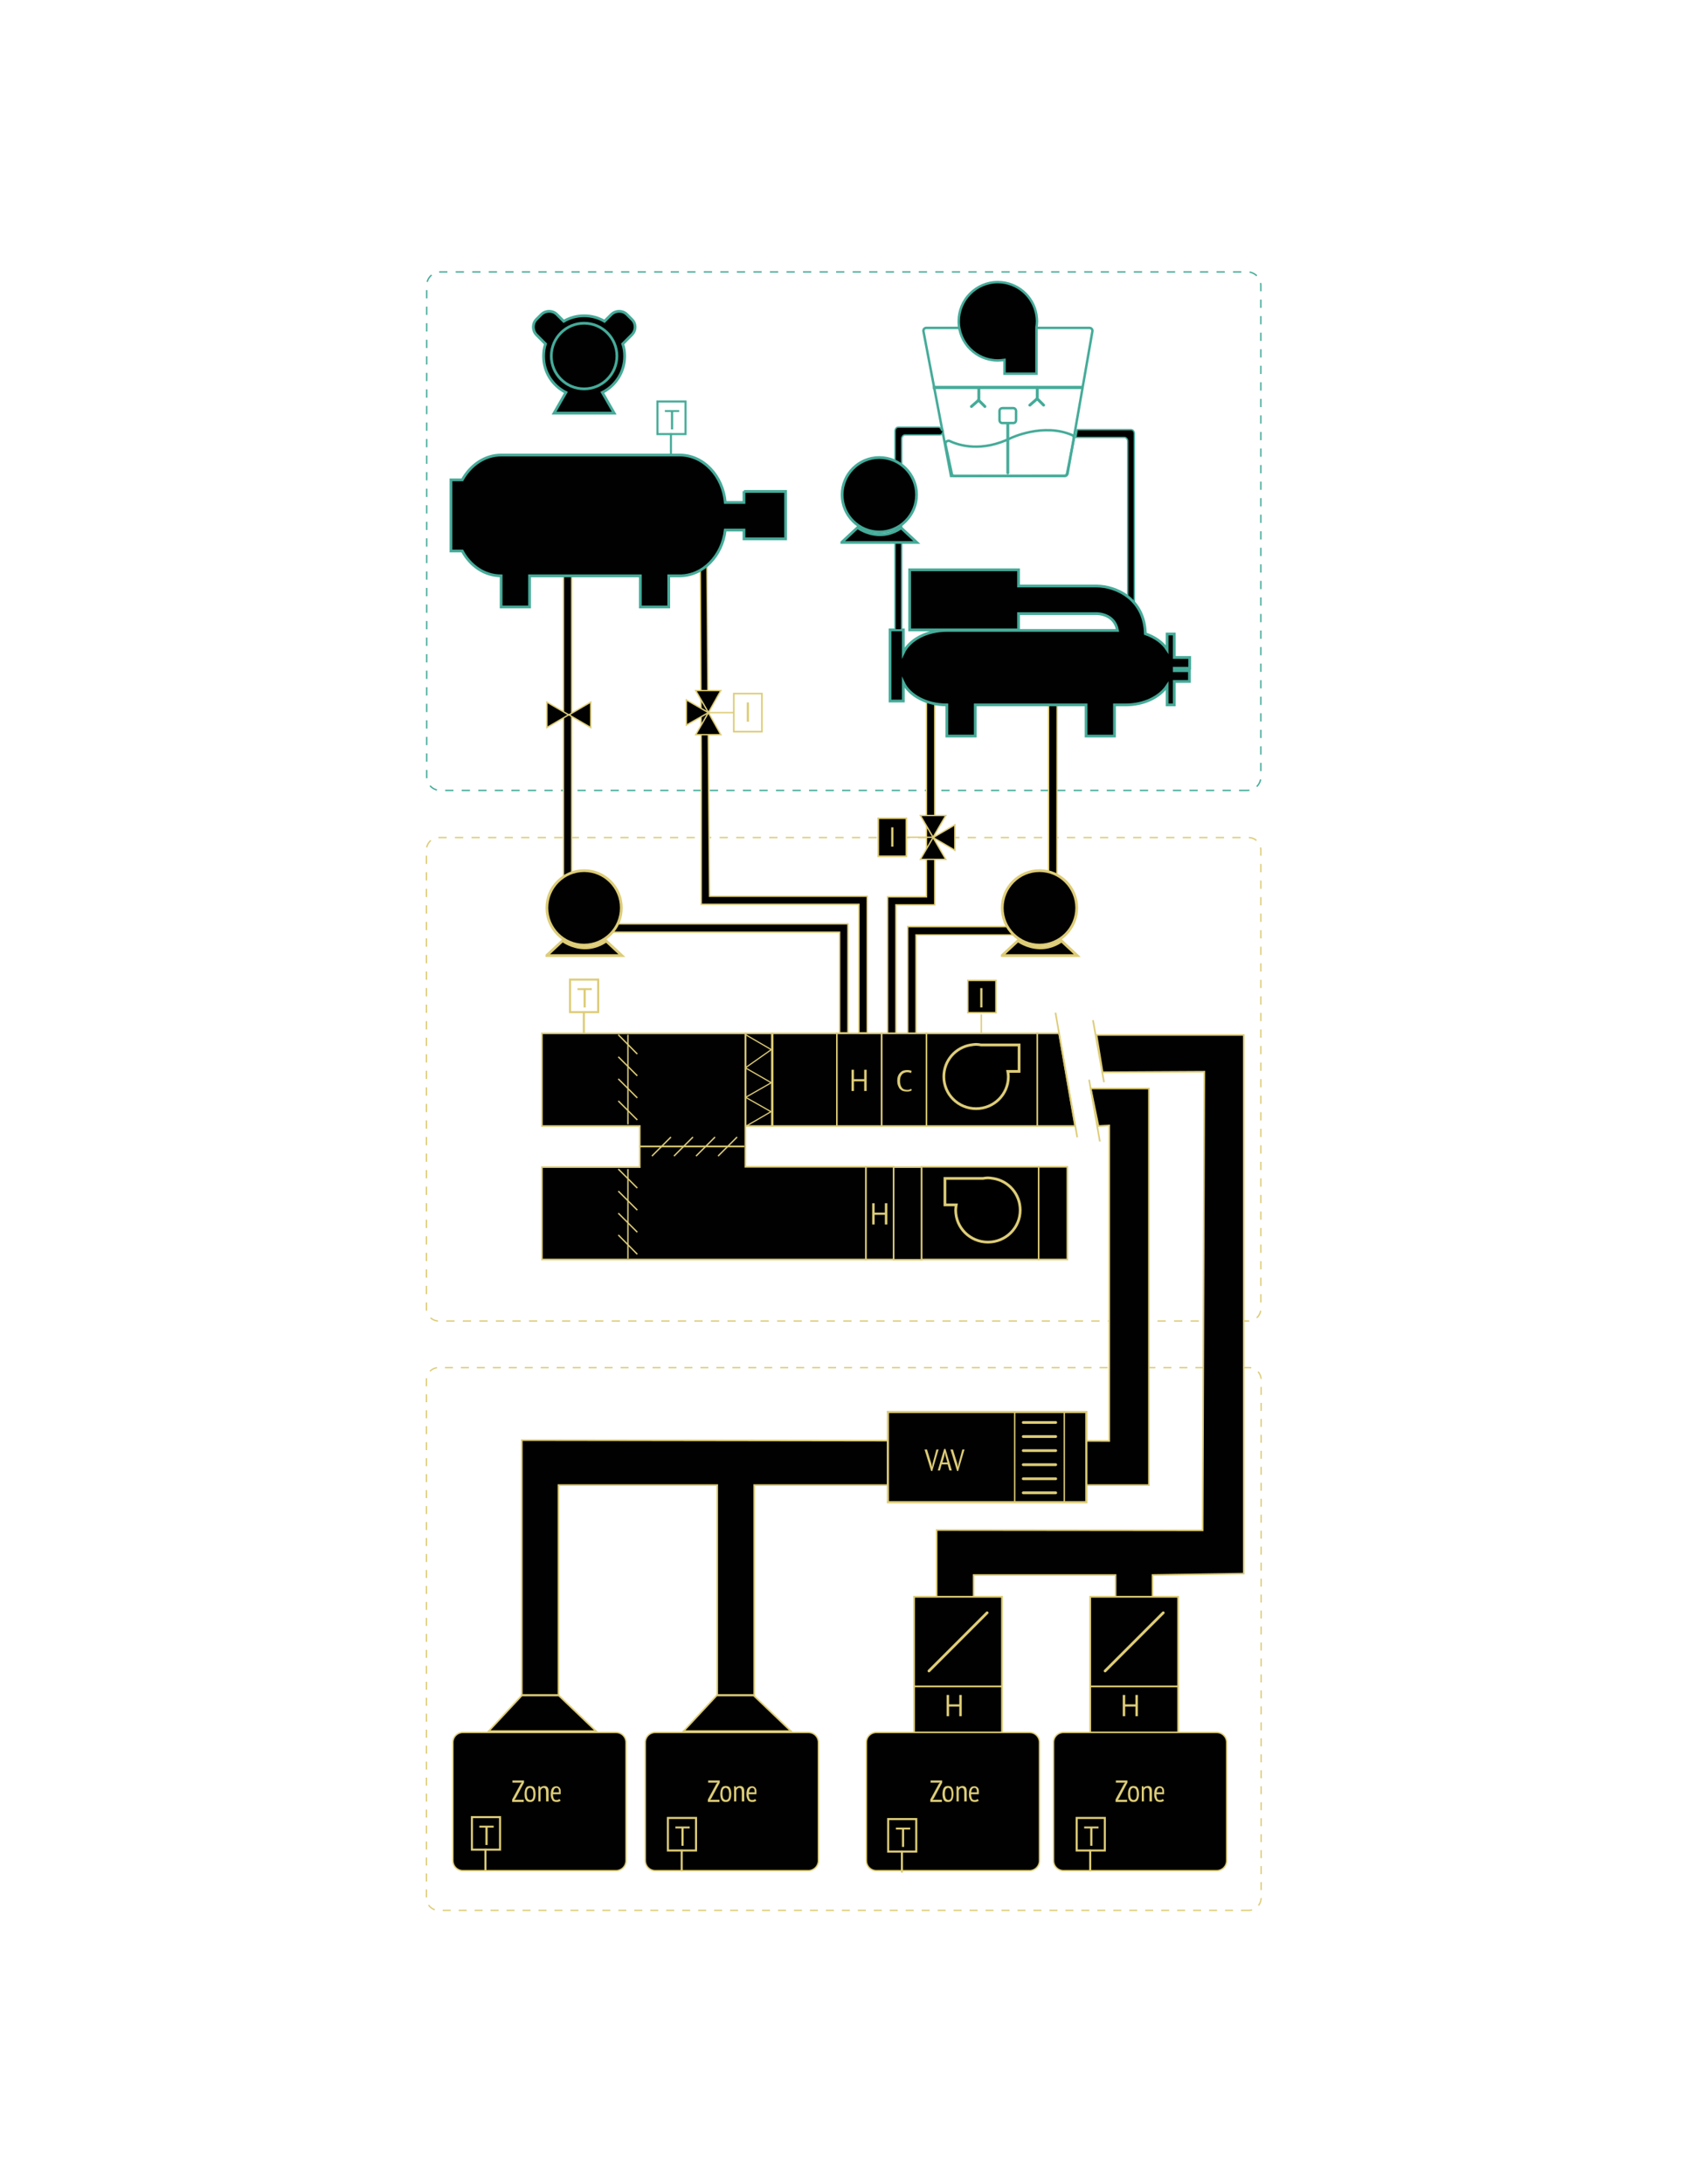 <?xml version="1.0" encoding="utf-8"?>
<!-- Generator: Adobe Illustrator 18.0.0, SVG Export Plug-In . SVG Version: 6.00 Build 0)  -->
<!DOCTYPE svg PUBLIC "-//W3C//DTD SVG 1.1//EN" "http://www.w3.org/Graphics/SVG/1.1/DTD/svg11.dtd">
<svg version="1.1" id="Layer_1" xmlns="http://www.w3.org/2000/svg" xmlns:xlink="http://www.w3.org/1999/xlink" x="0px" y="0px"
	 viewBox="0 0 612 792" enable-background="new 0 0 612 792" xml:space="preserve">
<path id="cp-dots" fill="none" stroke="#45AB99" stroke-width="0.5" stroke-miterlimit="10" stroke-dasharray="3" d="M452.5,286.6
	H159.7c-2.7,0-4.9-2.2-4.9-4.9V103.5c0-2.7,2.2-4.9,4.9-4.9h292.8c2.7,0,4.9,2.2,4.9,4.9v178.2C457.4,284.4,455.2,286.6,452.5,286.6
	z"/>
<path id="dis-dots" fill="none" stroke="#DDCC77" stroke-width="0.5" stroke-miterlimit="10" stroke-dasharray="3" d="M452.9,479
	H159.2c-2.5,0-4.5-2-4.5-4.5V308.2c0-2.5,2-4.5,4.5-4.5h293.7c2.5,0,4.5,2,4.5,4.5v166.3C457.4,477,455.4,479,452.9,479z"/>
<g id="cp-dis-pipes">
	<polygon fill="#010101" stroke="#DDCC77" stroke-width="0.5" stroke-miterlimit="10" points="207.4,199 204.4,199 204.4,276.6 
		204.4,338 304.6,338 304.6,374.5 307.6,374.5 307.6,335 207.4,335 	"/>
	<polygon fill="#010101" stroke="#DDCC77" stroke-width="0.5" stroke-miterlimit="10" points="336.1,245.4 339.1,245.4 339.1,328.1 
		325,328.1 325,374.7 322,374.7 322,325.2 336.1,325.2 	"/>
	<polygon fill="#010101" stroke="#DDCC77" stroke-width="0.5" stroke-miterlimit="10" points="256.4,198 254,198 254.4,276.6 
		254.4,327.9 311.6,327.9 311.6,374.5 314.6,374.5 314.6,325 257.4,325 	"/>
	<polygon fill="#010101" stroke="#DDCC77" stroke-width="0.5" stroke-miterlimit="10" points="380.4,253.4 383.5,253.4 383.4,339 
		332.3,339 332.3,374.7 329.3,374.7 329.3,336 380.4,336 	"/>
</g>
<polygon id="diffuser" fill="#010101" stroke="#DDCC77" stroke-width="0.584" stroke-miterlimit="10" points="248,627.7 
	286.9,627.7 273.4,614.8 260,614.8 "/>
<path id="boiler" fill="#010101" stroke="#45AB99" stroke-miterlimit="10" d="M269.9,178.1v4.1h-6.8c-0.8-9.6-7.9-17.2-16.5-17.2
	h-64.8c-5.9,0-11.1,3.6-14.1,9h-4.1v25.8h4.1c2.9,5.4,8.1,9,14.1,9v11.3h10.3v-11.3h40.2v11.3h10.3v-11.3h4
	c8.4,0,15.4-7.2,16.5-16.6h6.8v3.2H285v-17.2H269.9z"/>
<path id="cp-piper-back-tower" stroke="#45AB99" stroke-width="0.5" stroke-miterlimit="10" d="M409.1,229.3h2.4v-67.9v-4.2
	c0-0.8-0.5-1.4-1.2-1.4h-19.5l-0.5,2.8l17.6,0c0.6,0,1.2,0.6,1.2,1.4V229.3z"/>
<g id="tower">
	<path fill="none" stroke="#45AB99" stroke-width="0.89" stroke-miterlimit="10" d="M387.3,171.7c-0.1,0.5-0.5,0.9-1,0.9h-40.9
		H345l-2.6-13.7l-7.4-38.8c-0.1-0.6,0.4-1.2,1-1.2h59.3c0.6,0,1.1,0.6,1,1.2L387.3,171.7z"/>
	<line fill="none" stroke="#45AB99" stroke-width="1.172" stroke-miterlimit="10" x1="338.4" y1="140.5" x2="392.7" y2="140.5"/>
	<g>
		<path fill="none" stroke="#45AB99" stroke-width="1.049" stroke-linecap="round" stroke-miterlimit="10" d="M352.4,147.4l2.3-2
			c0.2-0.2,0.4-0.5,0.4-0.8v-3.6"/>
		
			<line fill="none" stroke="#45AB99" stroke-width="1.049" stroke-linecap="round" stroke-miterlimit="10" x1="357.3" y1="147.4" x2="355" y2="145.1"/>
	</g>
	<g>
		<path fill="none" stroke="#45AB99" stroke-width="1.049" stroke-linecap="round" stroke-miterlimit="10" d="M373.6,146.9l2.3-2
			c0.2-0.2,0.4-0.5,0.4-0.8v-3.6"/>
		
			<line fill="none" stroke="#45AB99" stroke-width="1.049" stroke-linecap="round" stroke-miterlimit="10" x1="378.6" y1="146.9" x2="376.3" y2="144.6"/>
	</g>
	<path fill="none" stroke="#45AB99" stroke-width="0.89" stroke-miterlimit="10" d="M367.6,153.4h-4c-0.6,0-1-0.5-1-1v-3.4
		c0-0.6,0.5-1,1-1h4c0.6,0,1,0.5,1,1v3.4C368.6,152.9,368.2,153.4,367.6,153.4z"/>
	
		<line fill="none" stroke="#45AB99" stroke-width="1.049" stroke-linecap="round" stroke-miterlimit="10" x1="365.6" y1="153.7" x2="365.6" y2="171.5"/>
	<path id="waterpath" fill="none" stroke="#45AB99" stroke-width="0.89" stroke-miterlimit="10" d="M343,161.1
		c-0.2-0.8,0.7-1.5,1.5-1.2c3.5,1.7,11.7,4.1,22.3-1.1c0,0,11.8-5.6,22.2-1c0.4,0.2,0.7,0.7,0.6,1.2l-2.5,12.7
		c-0.1,0.5-0.5,0.8-1,0.8l-39.8,0.1c-0.5,0-0.9-0.3-1-0.8L343,161.1z"/>
</g>
<path id="chiller" fill="#010101" stroke="#45AB99" stroke-miterlimit="10" d="M431.6,242.3v-3.9H426v-8.5h-2.6v5.6
	c-1.6-2.5-4.4-4.5-7.9-5.7c-0.3-12.7-10.7-17.3-17.7-17.3h-28.3v-5.9H330v21.8h39.5v-5.9h28.3c0.7,0,6.6,0.2,7.6,6.1h-61.9
	c-7.4,0-13.6,3.4-15.8,8.1v-8.3h-4.8v25.8h4.8v-6.7c2.2,4.7,8.4,8.1,15.8,8.1v11.3h10.3v-11.3H394v11.3h10.3v-11.3h4
	c6.7,0,12.4-2.8,15.1-6.9v6.9h2.6v-8.5h5.5v-3.9H426v-0.9H431.6z"/>
<path id="cp-pipe-tower" stroke="#45AB99" stroke-width="0.5" stroke-miterlimit="10" d="M327.1,228.4h-2.4v-70.9v-1.2
	c0-0.8,0.5-1.4,1.2-1.4h14.5c0.6,0,1,0.5,1.2,1.1l0.5,0c0.1,0.9-0.4,1.7-1.2,1.7l-12.6,0c-0.6,0-1.2,0.6-1.2,1.4V228.4z"/>
<path id="cp-fan" fill="#010101" stroke="#45AB99" stroke-width="0.89" stroke-miterlimit="10" d="M376,135.5v-16.8
	c0.1-0.7,0.2-1.5,0.2-2.2c0-0.8-0.1-1.5-0.2-2.2v-0.1h0c-1.1-6.8-7-11.9-14-11.9c-7.9,0-14.2,6.4-14.2,14.2
	c0,7.9,6.4,14.2,14.2,14.2c0.8,0,1.6-0.1,2.4-0.2v5H376z"/>
<g id="dis-pump2">
	<circle fill="#010101" stroke="#DDCC77" stroke-miterlimit="10" cx="377.1" cy="329.2" r="13.5"/>
	<path fill="#010101" stroke="#DDCC77" stroke-miterlimit="10" d="M363.6,346.4l5.7-5.3c0,0,3.2,2.5,7.9,2.6
		c4.7,0.1,7.9-2.5,7.9-2.5l5.7,5.3H363.6z"/>
</g>
<g id="dis-pump">
	<circle fill="#010101" stroke="#DDCC77" stroke-miterlimit="10" cx="211.9" cy="329.2" r="13.5"/>
	<path fill="#010101" stroke="#DDCC77" stroke-miterlimit="10" d="M198.4,346.4l5.7-5.3c0,0,3.2,2.5,7.9,2.6
		c4.7,0.1,7.9-2.5,7.9-2.5l5.7,5.3H198.4z"/>
</g>
<g id="cp-pump">
	<circle fill="#010101" stroke="#45AB99" stroke-miterlimit="10" cx="319" cy="179.4" r="13.5"/>
	<path fill="#010101" stroke="#45AB99" stroke-miterlimit="10" d="M305.4,196.6l5.7-5.3c0,0,3.2,2.5,7.9,2.6
		c4.7,0.1,7.9-2.5,7.9-2.5l5.7,5.3H305.4z"/>
</g>
<path id="ducts" fill="none" stroke="#DDCC77" stroke-width="0.483" stroke-miterlimit="10" stroke-dasharray="2.896" d="
	M453.1,692.7h-294c-2.4,0-4.4-2-4.4-4.4v-188c0-2.4,2-4.4,4.4-4.4h294c2.4,0,4.4,2,4.4,4.4v188C457.4,690.7,455.5,692.7,453.1,692.7
	z"/>
<polygon id="vav-duct" fill="#010101" stroke="#DDCC77" stroke-width="0.584" stroke-miterlimit="10" points="395.7,394.7 
	398.5,408.3 402.4,408.1 402.4,522.5 189.3,522.2 189.3,614.6 202.6,614.6 202.6,538.5 260.2,538.5 260.2,614.6 273.6,614.6 
	273.6,538.5 416.8,538.5 416.8,514.4 416.8,394.7 "/>
<g id="zone1">
	<path fill="#010101" stroke="#DDCC77" stroke-width="0.5" stroke-miterlimit="10" d="M223.5,678.3h-55.6c-2,0-3.6-1.6-3.6-3.6
		v-42.9c0-2,1.6-3.6,3.6-3.6h55.6c2,0,3.6,1.6,3.6,3.6v42.9C227.1,676.7,225.5,678.3,223.5,678.3z"/>
	<g>
		<g>
			<path fill="#DDCC77" d="M185.8,652.5l3.1-5.7l0.4-0.4h-3.4v-0.8h4.2v0.8l-3.1,5.8l-0.4,0.4h3.4v0.8h-4.2V652.5z"/>
			<path fill="#DDCC77" d="M190.3,650.5c0-1,0.2-1.7,0.5-2.2c0.3-0.5,0.8-0.7,1.5-0.7c0.7,0,1.2,0.2,1.5,0.7
				c0.3,0.5,0.5,1.2,0.5,2.2c0,1-0.2,1.7-0.5,2.2s-0.8,0.7-1.5,0.7c-0.7,0-1.2-0.2-1.5-0.7C190.4,652.2,190.3,651.5,190.3,650.5z
				 M191.1,650.5c0,0.3,0,0.6,0.1,0.9c0,0.3,0.1,0.5,0.2,0.7c0.1,0.2,0.2,0.3,0.4,0.4c0.1,0.1,0.3,0.2,0.5,0.2
				c0.4,0,0.7-0.2,0.9-0.5c0.2-0.3,0.3-0.9,0.3-1.7c0-0.3,0-0.6-0.1-0.9c0-0.3-0.1-0.5-0.2-0.7c-0.1-0.2-0.2-0.3-0.4-0.4
				c-0.1-0.1-0.3-0.2-0.5-0.2c-0.4,0-0.7,0.2-0.9,0.5S191.1,649.7,191.1,650.5z"/>
			<path fill="#DDCC77" d="M198.1,653.3v-3.4c0-0.5-0.1-0.9-0.2-1.2c-0.1-0.2-0.4-0.4-0.7-0.4c-0.3,0-0.5,0.1-0.7,0.3
				c-0.2,0.2-0.3,0.4-0.4,0.6v4h-0.8v-5.5h0.6l0.1,0.6h0c0.1-0.2,0.3-0.4,0.6-0.5c0.2-0.1,0.5-0.2,0.9-0.2c0.2,0,0.4,0,0.6,0.1
				c0.2,0.1,0.3,0.2,0.5,0.3c0.1,0.2,0.2,0.4,0.3,0.6c0.1,0.3,0.1,0.6,0.1,1v3.6H198.1z"/>
			<path fill="#DDCC77" d="M203.4,652.9c-0.2,0.2-0.4,0.3-0.7,0.4c-0.3,0.1-0.6,0.1-0.9,0.1c-0.3,0-0.6-0.1-0.9-0.2
				c-0.3-0.1-0.5-0.3-0.6-0.6c-0.2-0.3-0.3-0.6-0.4-0.9c-0.1-0.4-0.1-0.7-0.1-1.2c0-0.9,0.2-1.7,0.5-2.1s0.8-0.7,1.5-0.7
				c0.2,0,0.4,0,0.6,0.1s0.4,0.2,0.5,0.3c0.2,0.2,0.3,0.4,0.4,0.6s0.1,0.6,0.1,1.1c0,0.1,0,0.3,0,0.4c0,0.1,0,0.3,0,0.4h-2.8
				c0,0.3,0,0.6,0.1,0.9s0.1,0.5,0.2,0.7c0.1,0.2,0.3,0.3,0.4,0.4c0.2,0.1,0.4,0.1,0.6,0.1c0.2,0,0.4,0,0.6-0.1s0.3-0.2,0.4-0.3
				L203.4,652.9z M202.8,649.9c0-0.6-0.1-1-0.2-1.2c-0.2-0.3-0.4-0.4-0.7-0.4c-0.3,0-0.6,0.1-0.8,0.4c-0.2,0.3-0.3,0.7-0.4,1.2
				H202.8z"/>
		</g>
	</g>
</g>
<g id="zone2">
	<path id="zoneoutline" fill="#010101" stroke="#DDCC77" stroke-width="0.5" stroke-miterlimit="10" d="M293.3,678.3h-55.6
		c-2,0-3.6-1.6-3.6-3.6v-42.9c0-2,1.6-3.6,3.6-3.6h55.6c2,0,3.6,1.6,3.6,3.6v42.9C296.9,676.7,295.2,678.3,293.3,678.3z"/>
	<g id="text">
		<g>
			<path fill="#DDCC77" d="M256.8,652.5l3.1-5.7l0.4-0.4h-3.4v-0.8h4.2v0.8l-3.1,5.8l-0.4,0.4h3.4v0.8h-4.2V652.5z"/>
			<path fill="#DDCC77" d="M261.3,650.5c0-1,0.2-1.7,0.5-2.2s0.8-0.7,1.5-0.7c0.7,0,1.2,0.2,1.5,0.7c0.3,0.5,0.5,1.2,0.5,2.2
				c0,1-0.2,1.7-0.5,2.2s-0.8,0.7-1.5,0.7c-0.7,0-1.2-0.2-1.5-0.7S261.3,651.5,261.3,650.5z M262.1,650.5c0,0.3,0,0.6,0.1,0.9
				c0,0.3,0.1,0.5,0.2,0.7c0.1,0.2,0.2,0.3,0.4,0.4c0.1,0.1,0.3,0.2,0.5,0.2c0.4,0,0.7-0.2,0.9-0.5s0.3-0.9,0.3-1.7
				c0-0.3,0-0.6-0.1-0.9c0-0.3-0.1-0.5-0.2-0.7c-0.1-0.2-0.2-0.3-0.4-0.4s-0.3-0.2-0.5-0.2c-0.4,0-0.7,0.2-0.9,0.5
				S262.1,649.7,262.1,650.5z"/>
			<path fill="#DDCC77" d="M269.1,653.3v-3.4c0-0.5-0.1-0.9-0.2-1.2c-0.1-0.2-0.4-0.4-0.7-0.4c-0.3,0-0.5,0.1-0.7,0.3
				s-0.3,0.4-0.4,0.6v4h-0.8v-5.5h0.6l0.1,0.6h0c0.1-0.2,0.3-0.4,0.6-0.5c0.2-0.1,0.5-0.2,0.9-0.2c0.2,0,0.4,0,0.6,0.1
				s0.3,0.2,0.5,0.3c0.1,0.2,0.2,0.4,0.3,0.6c0.1,0.3,0.1,0.6,0.1,1v3.6H269.1z"/>
			<path fill="#DDCC77" d="M274.4,652.9c-0.2,0.2-0.4,0.3-0.7,0.4c-0.3,0.1-0.6,0.1-0.9,0.1c-0.3,0-0.6-0.1-0.9-0.2
				c-0.3-0.1-0.5-0.3-0.6-0.6c-0.2-0.3-0.3-0.6-0.4-0.9c-0.1-0.4-0.1-0.7-0.1-1.2c0-0.9,0.2-1.7,0.5-2.1s0.8-0.7,1.5-0.7
				c0.2,0,0.4,0,0.6,0.1c0.2,0.1,0.4,0.2,0.5,0.3s0.3,0.4,0.4,0.6c0.1,0.3,0.1,0.6,0.1,1.1c0,0.1,0,0.3,0,0.4c0,0.1,0,0.3,0,0.4
				h-2.8c0,0.3,0,0.6,0.1,0.9c0.1,0.3,0.1,0.5,0.2,0.7c0.1,0.2,0.3,0.3,0.4,0.4c0.2,0.1,0.4,0.1,0.6,0.1c0.2,0,0.4,0,0.6-0.1
				s0.3-0.2,0.4-0.3L274.4,652.9z M273.8,649.9c0-0.5-0.1-1-0.2-1.2c-0.2-0.3-0.4-0.4-0.7-0.4c-0.3,0-0.6,0.1-0.8,0.4
				c-0.2,0.3-0.3,0.7-0.4,1.2H273.8z"/>
		</g>
	</g>
</g>
<g id="air-compressor">
	<path id="back" fill="#010101" stroke="#45AB99" stroke-miterlimit="10" d="M229.2,115.8l-1.8-1.8c-1.5-1.5-4-1.5-5.6,0l-2.5,2.5
		c-2.2-1.3-4.7-2-7.4-2c-2.7,0-5.2,0.7-7.4,2L202,114c-1.5-1.5-4-1.5-5.6,0l-1.8,1.8c-1.5,1.5-1.5,4,0,5.6l3.3,3.3
		c-0.5,1.4-0.7,2.9-0.7,4.5c0,5.8,3.3,10.7,8.1,13.1l-4.3,7.5h21.8l-4.3-7.5c4.8-2.4,8.1-7.4,8.1-13.1c0-1.6-0.2-3.1-0.7-4.5
		l3.3-3.3C230.8,119.8,230.8,117.3,229.2,115.8z"/>
	<circle id="circle" fill="#010101" stroke="#45AB99" stroke-miterlimit="10" cx="211.9" cy="129.1" r="11.9"/>
</g>
<polygon id="ducts2" fill="#010101" stroke="#DDCC77" stroke-width="0.584" stroke-miterlimit="10" points="397.8,375.3 400,388.8 
	436.9,388.6 436.3,554.9 339.8,554.8 339.8,579.2 353.2,579.2 353.2,571.1 404.7,571.1 404.7,579.2 418.1,579.2 418.1,571.1 
	451.2,570.6 451.2,375.3 "/>
<g id="terminal1">
	
		<rect x="331.6" y="579" fill="#010101" stroke="#DDCC77" stroke-width="0.645" stroke-miterlimit="10" width="31.9" height="49.2"/>
	<line fill="none" stroke="#DDCC77" stroke-linecap="round" stroke-miterlimit="10" x1="337" y1="605.9" x2="358.1" y2="584.8"/>
	<g>
		<path fill="#DDCC77" d="M348,618.8h-3.7v3.5h-0.9v-7.7h0.9v3.4h3.7v-3.4h0.9v7.7H348V618.8z"/>
	</g>
	<line fill="none" stroke="#DDCC77" stroke-width="0.645" stroke-miterlimit="10" x1="331.6" y1="611.5" x2="363.5" y2="611.5"/>
</g>
<g id="terminal2">
	
		<rect x="395.5" y="579" fill="#010101" stroke="#DDCC77" stroke-width="0.645" stroke-miterlimit="10" width="31.9" height="49.2"/>
	<line fill="none" stroke="#DDCC77" stroke-linecap="round" stroke-miterlimit="10" x1="400.9" y1="605.9" x2="422" y2="584.8"/>
	<g>
		<path fill="#DDCC77" d="M411.9,618.8h-3.7v3.5h-0.9v-7.7h0.9v3.4h3.7v-3.4h0.9v7.7h-0.9V618.8z"/>
	</g>
	<line fill="none" stroke="#DDCC77" stroke-width="0.645" stroke-miterlimit="10" x1="395.5" y1="611.5" x2="427.4" y2="611.5"/>
</g>
<g id="zone1_1_">
	<path fill="#010101" stroke="#DDCC77" stroke-width="0.5" stroke-miterlimit="10" d="M373.5,678.3h-55.6c-2,0-3.6-1.6-3.6-3.6
		v-42.9c0-2,1.6-3.6,3.6-3.6h55.6c2,0,3.6,1.6,3.6,3.6v42.9C377.1,676.7,375.5,678.3,373.5,678.3z"/>
	<g>
		<g>
			<path fill="#DDCC77" d="M337.5,652.5l3.1-5.7l0.4-0.4h-3.4v-0.8h4.2v0.8l-3.1,5.8l-0.4,0.4h3.4v0.8h-4.2V652.5z"/>
			<path fill="#DDCC77" d="M341.9,650.5c0-1,0.2-1.7,0.5-2.2s0.8-0.7,1.5-0.7c0.7,0,1.2,0.2,1.5,0.7s0.5,1.2,0.5,2.2
				c0,1-0.2,1.7-0.5,2.2c-0.3,0.5-0.8,0.7-1.5,0.7c-0.7,0-1.2-0.2-1.5-0.7C342.1,652.2,341.9,651.5,341.9,650.5z M342.8,650.5
				c0,0.3,0,0.6,0.1,0.9s0.1,0.5,0.2,0.7c0.1,0.2,0.2,0.3,0.4,0.4c0.1,0.1,0.3,0.2,0.5,0.2c0.4,0,0.7-0.2,0.9-0.5
				c0.2-0.3,0.3-0.9,0.3-1.7c0-0.3,0-0.6-0.1-0.9s-0.1-0.5-0.2-0.7c-0.1-0.2-0.2-0.3-0.4-0.4c-0.1-0.1-0.3-0.2-0.5-0.2
				c-0.4,0-0.7,0.2-0.9,0.5C342.9,649.2,342.8,649.8,342.8,650.5z"/>
			<path fill="#DDCC77" d="M349.8,653.3v-3.4c0-0.6-0.1-0.9-0.2-1.2c-0.1-0.2-0.4-0.4-0.7-0.4c-0.3,0-0.5,0.1-0.7,0.3
				c-0.2,0.2-0.3,0.4-0.4,0.6v4h-0.8v-5.5h0.6l0.1,0.6h0c0.1-0.2,0.3-0.4,0.6-0.5s0.5-0.2,0.9-0.2c0.2,0,0.4,0,0.6,0.1
				c0.2,0.1,0.3,0.2,0.5,0.3c0.1,0.2,0.2,0.4,0.3,0.6c0.1,0.3,0.1,0.6,0.1,1v3.6H349.8z"/>
			<path fill="#DDCC77" d="M355.1,652.9c-0.2,0.2-0.4,0.3-0.7,0.4s-0.6,0.1-0.9,0.1c-0.3,0-0.6-0.1-0.9-0.2
				c-0.3-0.1-0.5-0.3-0.6-0.6c-0.2-0.3-0.3-0.6-0.4-0.9c-0.1-0.4-0.1-0.7-0.1-1.2c0-0.9,0.2-1.7,0.5-2.1c0.3-0.5,0.8-0.7,1.5-0.7
				c0.2,0,0.4,0,0.6,0.1c0.2,0.1,0.4,0.2,0.5,0.3c0.2,0.2,0.3,0.4,0.4,0.6c0.1,0.3,0.1,0.6,0.1,1.1c0,0.1,0,0.3,0,0.4s0,0.3,0,0.4
				h-2.8c0,0.3,0,0.6,0.1,0.9c0.1,0.3,0.1,0.5,0.2,0.7s0.3,0.3,0.4,0.4c0.2,0.1,0.4,0.1,0.6,0.1c0.2,0,0.4,0,0.6-0.1
				c0.2-0.1,0.3-0.2,0.4-0.3L355.1,652.9z M354.4,649.9c0-0.6-0.1-1-0.2-1.2c-0.2-0.3-0.4-0.4-0.7-0.4c-0.3,0-0.6,0.1-0.8,0.4
				c-0.2,0.3-0.3,0.7-0.4,1.2H354.4z"/>
		</g>
	</g>
</g>
<g id="zone2_1_">
	<path fill="#010101" stroke="#DDCC77" stroke-width="0.5" stroke-miterlimit="10" d="M441.4,678.3h-55.6c-2,0-3.6-1.6-3.6-3.6
		v-42.9c0-2,1.6-3.6,3.6-3.6h55.6c2,0,3.6,1.6,3.6,3.6v42.9C445,676.7,443.4,678.3,441.4,678.3z"/>
	<g>
		<g>
			<path fill="#DDCC77" d="M404.7,652.5l3.1-5.7l0.4-0.4h-3.4v-0.8h4.2v0.8l-3.1,5.8l-0.4,0.4h3.4v0.8h-4.2V652.5z"/>
			<path fill="#DDCC77" d="M409.2,650.5c0-1,0.2-1.7,0.5-2.2c0.3-0.5,0.8-0.7,1.5-0.7c0.7,0,1.2,0.2,1.5,0.7
				c0.3,0.5,0.5,1.2,0.5,2.2c0,1-0.2,1.7-0.5,2.2s-0.8,0.7-1.5,0.7c-0.7,0-1.2-0.2-1.5-0.7S409.2,651.5,409.2,650.5z M410,650.5
				c0,0.3,0,0.6,0.1,0.9c0,0.3,0.1,0.5,0.2,0.7c0.1,0.2,0.2,0.3,0.4,0.4c0.1,0.1,0.3,0.2,0.5,0.2c0.4,0,0.7-0.2,0.9-0.5
				c0.2-0.3,0.3-0.9,0.3-1.7c0-0.3,0-0.6-0.1-0.9c0-0.3-0.1-0.5-0.2-0.7s-0.2-0.3-0.4-0.4s-0.3-0.2-0.5-0.2c-0.4,0-0.7,0.2-0.9,0.5
				S410,649.7,410,650.5z"/>
			<path fill="#DDCC77" d="M417,653.3v-3.4c0-0.5-0.1-0.9-0.2-1.2c-0.1-0.2-0.4-0.4-0.7-0.4c-0.3,0-0.5,0.1-0.7,0.3
				s-0.3,0.4-0.4,0.6v4h-0.8v-5.5h0.6l0.1,0.6h0c0.1-0.2,0.3-0.4,0.6-0.5c0.2-0.1,0.5-0.2,0.9-0.2c0.2,0,0.4,0,0.6,0.1
				c0.2,0.1,0.3,0.2,0.5,0.3c0.1,0.2,0.2,0.4,0.3,0.6c0.1,0.3,0.1,0.6,0.1,1v3.6H417z"/>
			<path fill="#DDCC77" d="M422.3,652.9c-0.2,0.2-0.4,0.3-0.7,0.4c-0.3,0.1-0.6,0.1-0.9,0.1c-0.3,0-0.6-0.1-0.9-0.2
				c-0.3-0.1-0.5-0.3-0.6-0.6c-0.2-0.3-0.3-0.6-0.4-0.9s-0.1-0.7-0.1-1.2c0-0.9,0.2-1.7,0.5-2.1s0.8-0.7,1.5-0.7
				c0.2,0,0.4,0,0.6,0.1c0.2,0.1,0.4,0.2,0.5,0.3s0.3,0.4,0.4,0.6c0.1,0.3,0.1,0.6,0.1,1.1c0,0.1,0,0.3,0,0.4c0,0.1,0,0.3,0,0.4
				h-2.8c0,0.3,0,0.6,0.1,0.9c0.1,0.3,0.1,0.5,0.2,0.7c0.1,0.2,0.3,0.3,0.4,0.4c0.2,0.1,0.4,0.1,0.6,0.1c0.2,0,0.4,0,0.6-0.1
				s0.3-0.2,0.4-0.3L422.3,652.9z M421.7,649.9c0-0.5-0.1-1-0.2-1.2c-0.2-0.3-0.4-0.4-0.7-0.4c-0.3,0-0.6,0.1-0.8,0.4
				c-0.2,0.3-0.3,0.7-0.4,1.2H421.7z"/>
		</g>
	</g>
</g>
<g>
	<polygon fill="#010101" stroke="#DDCC77" stroke-width="0.5" stroke-miterlimit="10" points="198.4,254.6 206.3,259.2 198.4,263.8 
			"/>
	<polygon fill="#010101" stroke="#DDCC77" stroke-width="0.5" stroke-miterlimit="10" points="214.3,263.8 206.4,259.2 214.3,254.6 
			"/>
</g>
<g>
	<g>
		<polygon fill="#010101" stroke="#DDCC77" stroke-width="0.5" stroke-miterlimit="10" points="261.5,250.4 257,258.4 252.4,250.4 
					"/>
		<polygon fill="#010101" stroke="#DDCC77" stroke-width="0.5" stroke-miterlimit="10" points="252.4,266.4 257,258.4 261.5,266.4 
					"/>
		<polygon fill="#010101" stroke="#DDCC77" stroke-width="0.5" stroke-miterlimit="10" points="249,253.8 257,258.4 249,262.9 		"/>
	</g>
	<line fill="none" stroke="#DDCC77" stroke-width="0.5" stroke-miterlimit="10" x1="257" y1="258.4" x2="266.2" y2="258.4"/>
	
		<rect x="266.2" y="251.5" fill="none" stroke="#DDCC77" stroke-width="0.581" stroke-miterlimit="10" width="10.2" height="13.8"/>
	<g>
		<path fill="#DDCC77" d="M270.9,254.7h0.8v7h-0.8V254.7z"/>
	</g>
</g>
<g>
	<line fill="none" stroke="#45AB99" stroke-width="0.75" stroke-miterlimit="10" x1="243.4" y1="165" x2="243.4" y2="157.1"/>
	<rect x="238.5" y="145.6" fill="none" stroke="#45AB99" stroke-width="0.75" stroke-miterlimit="10" width="10.2" height="11.8"/>
	<g>
		<path fill="#45AB99" d="M246.4,149.4h-2.2v6.3h-0.8v-6.3h-2.2v-0.7h5.2V149.4z"/>
	</g>
</g>
<g>
	<line fill="none" stroke="#DDCC77" stroke-width="0.75" stroke-miterlimit="10" x1="211.8" y1="374.6" x2="211.8" y2="366.7"/>
	<rect x="206.8" y="355.2" fill="none" stroke="#DDCC77" stroke-width="0.75" stroke-miterlimit="10" width="10.2" height="11.8"/>
	<g>
		<path fill="#DDCC77" d="M214.7,359h-2.2v6.3h-0.8V359h-2.2v-0.7h5.2V359z"/>
	</g>
</g>
<g>
	<g>
		<polygon fill="#010101" stroke="#DDCC77" stroke-width="0.5" stroke-miterlimit="10" points="333.9,311.6 338.5,303.7 
			343.1,311.6 		"/>
		<polygon fill="#010101" stroke="#DDCC77" stroke-width="0.5" stroke-miterlimit="10" points="343.1,295.7 338.5,303.6 
			333.9,295.7 		"/>
		<polygon fill="#010101" stroke="#DDCC77" stroke-width="0.5" stroke-miterlimit="10" points="346.4,308.3 338.5,303.7 
			346.4,299.1 		"/>
	</g>
	<line fill="none" stroke="#DDCC77" stroke-width="0.5" stroke-miterlimit="10" x1="338.5" y1="303.6" x2="329.3" y2="303.6"/>
	
		<rect x="318.6" y="296.7" fill="#010101" stroke="#DDCC77" stroke-width="0.581" stroke-miterlimit="10" width="10.2" height="13.8"/>
	<g>
		<path fill="#DDCC77" d="M323.3,300h0.8v7h-0.8V300z"/>
	</g>
</g>
<g>
	
		<rect x="351.1" y="355.5" fill="#010101" stroke="#DDCC77" stroke-width="0.535" stroke-miterlimit="10" width="10.2" height="11.7"/>
	<line fill="none" stroke="#DDCC77" stroke-width="0.5" stroke-miterlimit="10" x1="356" y1="375.3" x2="356" y2="367.8"/>
	<g>
		<path fill="#DDCC77" d="M355.6,358.3h0.8v7h-0.8V358.3z"/>
	</g>
</g>
<g>
	<g>
		
			<rect x="322.1" y="512" fill="#010101" stroke="#DDCC77" stroke-width="0.79" stroke-miterlimit="10" width="72" height="32.7"/>
		<line fill="none" stroke="#DDCC77" stroke-linecap="round" stroke-miterlimit="10" x1="383" y1="515.8" x2="371.2" y2="515.8"/>
		<line fill="none" stroke="#DDCC77" stroke-linecap="round" stroke-miterlimit="10" x1="383" y1="520.9" x2="371.2" y2="520.9"/>
		<line fill="none" stroke="#DDCC77" stroke-linecap="round" stroke-miterlimit="10" x1="383" y1="526" x2="371.2" y2="526"/>
		<line fill="none" stroke="#DDCC77" stroke-linecap="round" stroke-miterlimit="10" x1="383" y1="531.1" x2="371.2" y2="531.1"/>
		<line fill="none" stroke="#DDCC77" stroke-linecap="round" stroke-miterlimit="10" x1="383" y1="536.2" x2="371.2" y2="536.2"/>
		<line fill="none" stroke="#DDCC77" stroke-linecap="round" stroke-miterlimit="10" x1="383" y1="541.3" x2="371.2" y2="541.3"/>
		
			<line fill="none" stroke="#DDCC77" stroke-width="0.5" stroke-linecap="round" stroke-miterlimit="10" x1="368.1" y1="512" x2="368.1" y2="544.7"/>
		
			<line fill="none" stroke="#DDCC77" stroke-width="0.5" stroke-linecap="round" stroke-miterlimit="10" x1="386.1" y1="512" x2="386.1" y2="544.7"/>
	</g>
	<g>
		<g>
			<path fill="#DDCC77" d="M337.9,530.8l0.2,1.2h0l0.2-1.2l1.4-5.2h0.8l-2.3,7.8h-0.4l-2.4-7.8h0.9L337.9,530.8z"/>
			<path fill="#DDCC77" d="M343.8,531h-2.2l-0.6,2.2h-0.8l2.3-7.8h0.5l2.3,7.8h-0.9L343.8,531z M341.9,530.3h1.8l-0.7-2.4l-0.2-1.2
				h0l-0.2,1.2L341.9,530.3z"/>
			<path fill="#DDCC77" d="M347.3,530.8l0.2,1.2h0l0.2-1.2l1.4-5.2h0.8l-2.3,7.8h-0.4l-2.4-7.8h0.9L347.3,530.8z"/>
		</g>
	</g>
</g>
<g>
	<line fill="none" stroke="#DDCC77" stroke-width="0.75" stroke-miterlimit="10" x1="176.1" y1="678.3" x2="176.1" y2="670.4"/>
	<rect x="171.2" y="658.9" fill="none" stroke="#DDCC77" stroke-width="0.75" stroke-miterlimit="10" width="10.2" height="11.8"/>
	<g>
		<path fill="#DDCC77" d="M179.1,662.7h-2.2v6.3h-0.8v-6.3h-2.2v-0.7h5.2V662.7z"/>
	</g>
</g>
<g>
	<line fill="none" stroke="#DDCC77" stroke-width="0.75" stroke-miterlimit="10" x1="247.3" y1="678.6" x2="247.3" y2="670.7"/>
	<rect x="242.3" y="659.2" fill="none" stroke="#DDCC77" stroke-width="0.75" stroke-miterlimit="10" width="10.2" height="11.8"/>
	<g>
		<path fill="#DDCC77" d="M250.2,663h-2.2v6.3h-0.8V663h-2.2v-0.7h5.2V663z"/>
	</g>
</g>
<g>
	<line fill="none" stroke="#DDCC77" stroke-width="0.75" stroke-miterlimit="10" x1="327.2" y1="679" x2="327.2" y2="671.1"/>
	<rect x="322.2" y="659.6" fill="none" stroke="#DDCC77" stroke-width="0.75" stroke-miterlimit="10" width="10.2" height="11.8"/>
	<g>
		<path fill="#DDCC77" d="M330.1,663.4H328v6.3h-0.8v-6.3H325v-0.7h5.2V663.4z"/>
	</g>
</g>
<g>
	<line fill="none" stroke="#DDCC77" stroke-width="0.75" stroke-miterlimit="10" x1="395.5" y1="678.6" x2="395.5" y2="670.7"/>
	<rect x="390.6" y="659.2" fill="none" stroke="#DDCC77" stroke-width="0.75" stroke-miterlimit="10" width="10.2" height="11.8"/>
	<g>
		<path fill="#DDCC77" d="M398.5,663h-2.2v6.3h-0.8V663h-2.2v-0.7h5.2V663z"/>
	</g>
</g>
<polygon fill="#010101" stroke="#DDCC77" stroke-width="0.584" stroke-miterlimit="10" points="177.3,627.7 216.2,627.7 
	202.7,614.8 189.3,614.8 "/>
<g>
	<g>
		
			<rect x="336" y="374.7" fill="#010101" stroke="#DDCC77" stroke-width="0.584" stroke-miterlimit="10" width="40.3" height="33.6"/>
		<path stroke="#DDCC77" stroke-miterlimit="10" d="M369.7,378.9h-13.8c-0.6-0.1-1.2-0.2-1.8-0.2c-0.6,0-1.2,0.1-1.8,0.2h-0.1v0
			c-5.6,0.9-9.8,5.7-9.8,11.5c0,6.4,5.2,11.6,11.7,11.6c6.5,0,11.7-5.2,11.7-11.6c0-0.7-0.1-1.3-0.2-1.9h4.1V378.9z"/>
		<polygon fill="#010101" stroke="#DDCC77" stroke-width="0.584" stroke-miterlimit="10" points="376.3,374.7 384.2,374.7 
			390,408.3 376.3,408.3 		"/>
		
			<rect x="319.8" y="374.7" fill="#010101" stroke="#DDCC77" stroke-width="0.584" stroke-miterlimit="10" width="16.3" height="33.6"/>
		
			<rect x="303.5" y="374.7" fill="#010101" stroke="#DDCC77" stroke-width="0.584" stroke-miterlimit="10" width="16.3" height="33.6"/>
		
			<rect x="270.5" y="374.7" fill="#010101" stroke="#DDCC77" stroke-width="0.584" stroke-miterlimit="10" width="9.5" height="33.6"/>
		
			<rect x="280.3" y="374.7" fill="#010101" stroke="#DDCC77" stroke-width="0.584" stroke-miterlimit="10" width="23.3" height="33.6"/>
		<polyline fill="none" stroke="#DDCC77" stroke-width="0.437" stroke-miterlimit="10" points="270.9,408.2 279.7,403.1 
			270.5,397.9 279.8,392.6 270.4,387.2 279.8,380.6 270,374.9 		"/>
		
			<rect x="334.3" y="423.1" fill="#010101" stroke="#DDCC77" stroke-width="0.584" stroke-miterlimit="10" width="42.5" height="33.6"/>
		<path stroke="#DDCC77" stroke-miterlimit="10" d="M342.8,427.3h13.8c0.6-0.1,1.2-0.2,1.8-0.2c0.6,0,1.2,0.1,1.8,0.2h0.1v0
			c5.6,0.9,9.8,5.7,9.8,11.5c0,6.4-5.2,11.6-11.7,11.6c-6.5,0-11.7-5.2-11.7-11.6c0-0.7,0.1-1.3,0.2-1.9h-4.1V427.3z"/>
		
			<rect x="376.8" y="423.1" fill="#010101" stroke="#DDCC77" stroke-width="0.584" stroke-miterlimit="10" width="10.4" height="33.6"/>
		
			<rect x="314.1" y="423.1" fill="#010101" stroke="#DDCC77" stroke-width="0.584" stroke-miterlimit="10" width="10.1" height="33.6"/>
		
			<rect x="324.2" y="423.2" fill="#010101" stroke="#DDCC77" stroke-width="0.584" stroke-miterlimit="10" width="10.1" height="33.6"/>
		<polygon fill="#010101" stroke="#DDCC77" stroke-width="0.584" stroke-miterlimit="10" points="196.6,423.2 196.6,456.7 
			236.2,456.7 236.2,456.7 263,456.7 270.4,456.7 314.1,456.7 314.1,423.1 270.4,423.1 270.4,374.7 236.2,374.7 232.1,374.7 
			196.6,374.7 196.6,408.3 232.1,408.3 232.1,423.2 		"/>
		<g>
			<line fill="none" stroke="#DDCC77" stroke-width="0.617" stroke-miterlimit="10" x1="270" y1="415.7" x2="232.1" y2="415.7"/>
			<line fill="none" stroke="#DDCC77" stroke-width="0.5" stroke-miterlimit="10" x1="267.4" y1="412.3" x2="260.5" y2="419.2"/>
			<line fill="none" stroke="#DDCC77" stroke-width="0.5" stroke-miterlimit="10" x1="259.4" y1="412.3" x2="252.5" y2="419.2"/>
			<line fill="none" stroke="#DDCC77" stroke-width="0.5" stroke-miterlimit="10" x1="251.4" y1="412.3" x2="244.5" y2="419.2"/>
			<line fill="none" stroke="#DDCC77" stroke-width="0.5" stroke-miterlimit="10" x1="243.4" y1="412.3" x2="236.5" y2="419.2"/>
		</g>
		<g>
			<line fill="none" stroke="#DDCC77" stroke-width="0.5" stroke-miterlimit="10" x1="227.8" y1="456.4" x2="227.8" y2="423.9"/>
			<line fill="none" stroke="#DDCC77" stroke-width="0.5" stroke-miterlimit="10" x1="231.2" y1="454.8" x2="224.3" y2="447.8"/>
			<line fill="none" stroke="#DDCC77" stroke-width="0.5" stroke-miterlimit="10" x1="231.2" y1="446.8" x2="224.3" y2="439.9"/>
			<line fill="none" stroke="#DDCC77" stroke-width="0.5" stroke-miterlimit="10" x1="231.2" y1="438.8" x2="224.3" y2="431.9"/>
			<line fill="none" stroke="#DDCC77" stroke-width="0.5" stroke-miterlimit="10" x1="231.2" y1="430.8" x2="224.3" y2="423.9"/>
		</g>
		<g>
			<line fill="none" stroke="#DDCC77" stroke-width="0.5" stroke-miterlimit="10" x1="227.8" y1="407.7" x2="227.8" y2="375.2"/>
			<line fill="none" stroke="#DDCC77" stroke-width="0.5" stroke-miterlimit="10" x1="231.2" y1="406.1" x2="224.3" y2="399.2"/>
			<line fill="none" stroke="#DDCC77" stroke-width="0.5" stroke-miterlimit="10" x1="231.2" y1="398.1" x2="224.3" y2="391.2"/>
			<line fill="none" stroke="#DDCC77" stroke-width="0.5" stroke-miterlimit="10" x1="231.2" y1="390.1" x2="224.3" y2="383.2"/>
			<line fill="none" stroke="#DDCC77" stroke-width="0.5" stroke-miterlimit="10" x1="231.2" y1="382.2" x2="224.3" y2="375.2"/>
		</g>
		<g>
			<path fill="#DDCC77" d="M313.5,392.1h-3.7v3.5h-0.9v-7.7h0.9v3.4h3.7v-3.4h0.9v7.7h-0.9V392.1z"/>
		</g>
		<g>
			<path fill="#DDCC77" d="M321,440.5h-3.7v3.5h-0.9v-7.7h0.9v3.4h3.7v-3.4h0.9v7.7H321V440.5z"/>
		</g>
		<g>
			<path fill="#DDCC77" d="M330.8,395.3c-0.2,0.2-0.5,0.3-0.8,0.4c-0.3,0.1-0.7,0.1-1.1,0.1c-0.5,0-0.9-0.1-1.3-0.2
				s-0.8-0.4-1.1-0.7c-0.3-0.3-0.5-0.7-0.7-1.2c-0.2-0.5-0.3-1.1-0.3-1.8c0-0.7,0.1-1.3,0.3-1.8c0.2-0.5,0.5-0.9,0.8-1.2
				s0.7-0.6,1.1-0.7c0.4-0.1,0.8-0.2,1.2-0.2c0.4,0,0.8,0,1.1,0.1c0.3,0,0.5,0.1,0.7,0.2l-0.2,0.8c-0.4-0.2-0.9-0.3-1.5-0.3
				c-0.3,0-0.6,0.1-0.9,0.2c-0.3,0.1-0.6,0.3-0.8,0.5c-0.2,0.2-0.4,0.6-0.6,1c-0.1,0.4-0.2,0.9-0.2,1.5c0,0.5,0.1,1,0.2,1.4
				s0.3,0.7,0.5,1c0.2,0.3,0.5,0.5,0.8,0.6c0.3,0.1,0.7,0.2,1,0.2c0.3,0,0.6,0,0.9-0.1c0.2-0.1,0.5-0.2,0.6-0.3L330.8,395.3z"/>
		</g>
	</g>
	<line fill="none" stroke="#DDCC77" stroke-width="0.584" stroke-miterlimit="10" x1="382.9" y1="367.2" x2="390.8" y2="412.4"/>
</g>
<line fill="none" stroke="#DDCC77" stroke-width="0.588" stroke-miterlimit="10" x1="396.5" y1="369.9" x2="400.5" y2="392.4"/>
<line fill="none" stroke="#DDCC77" stroke-width="0.588" stroke-miterlimit="10" x1="395.1" y1="391.5" x2="399" y2="413.9"/>
</svg>
